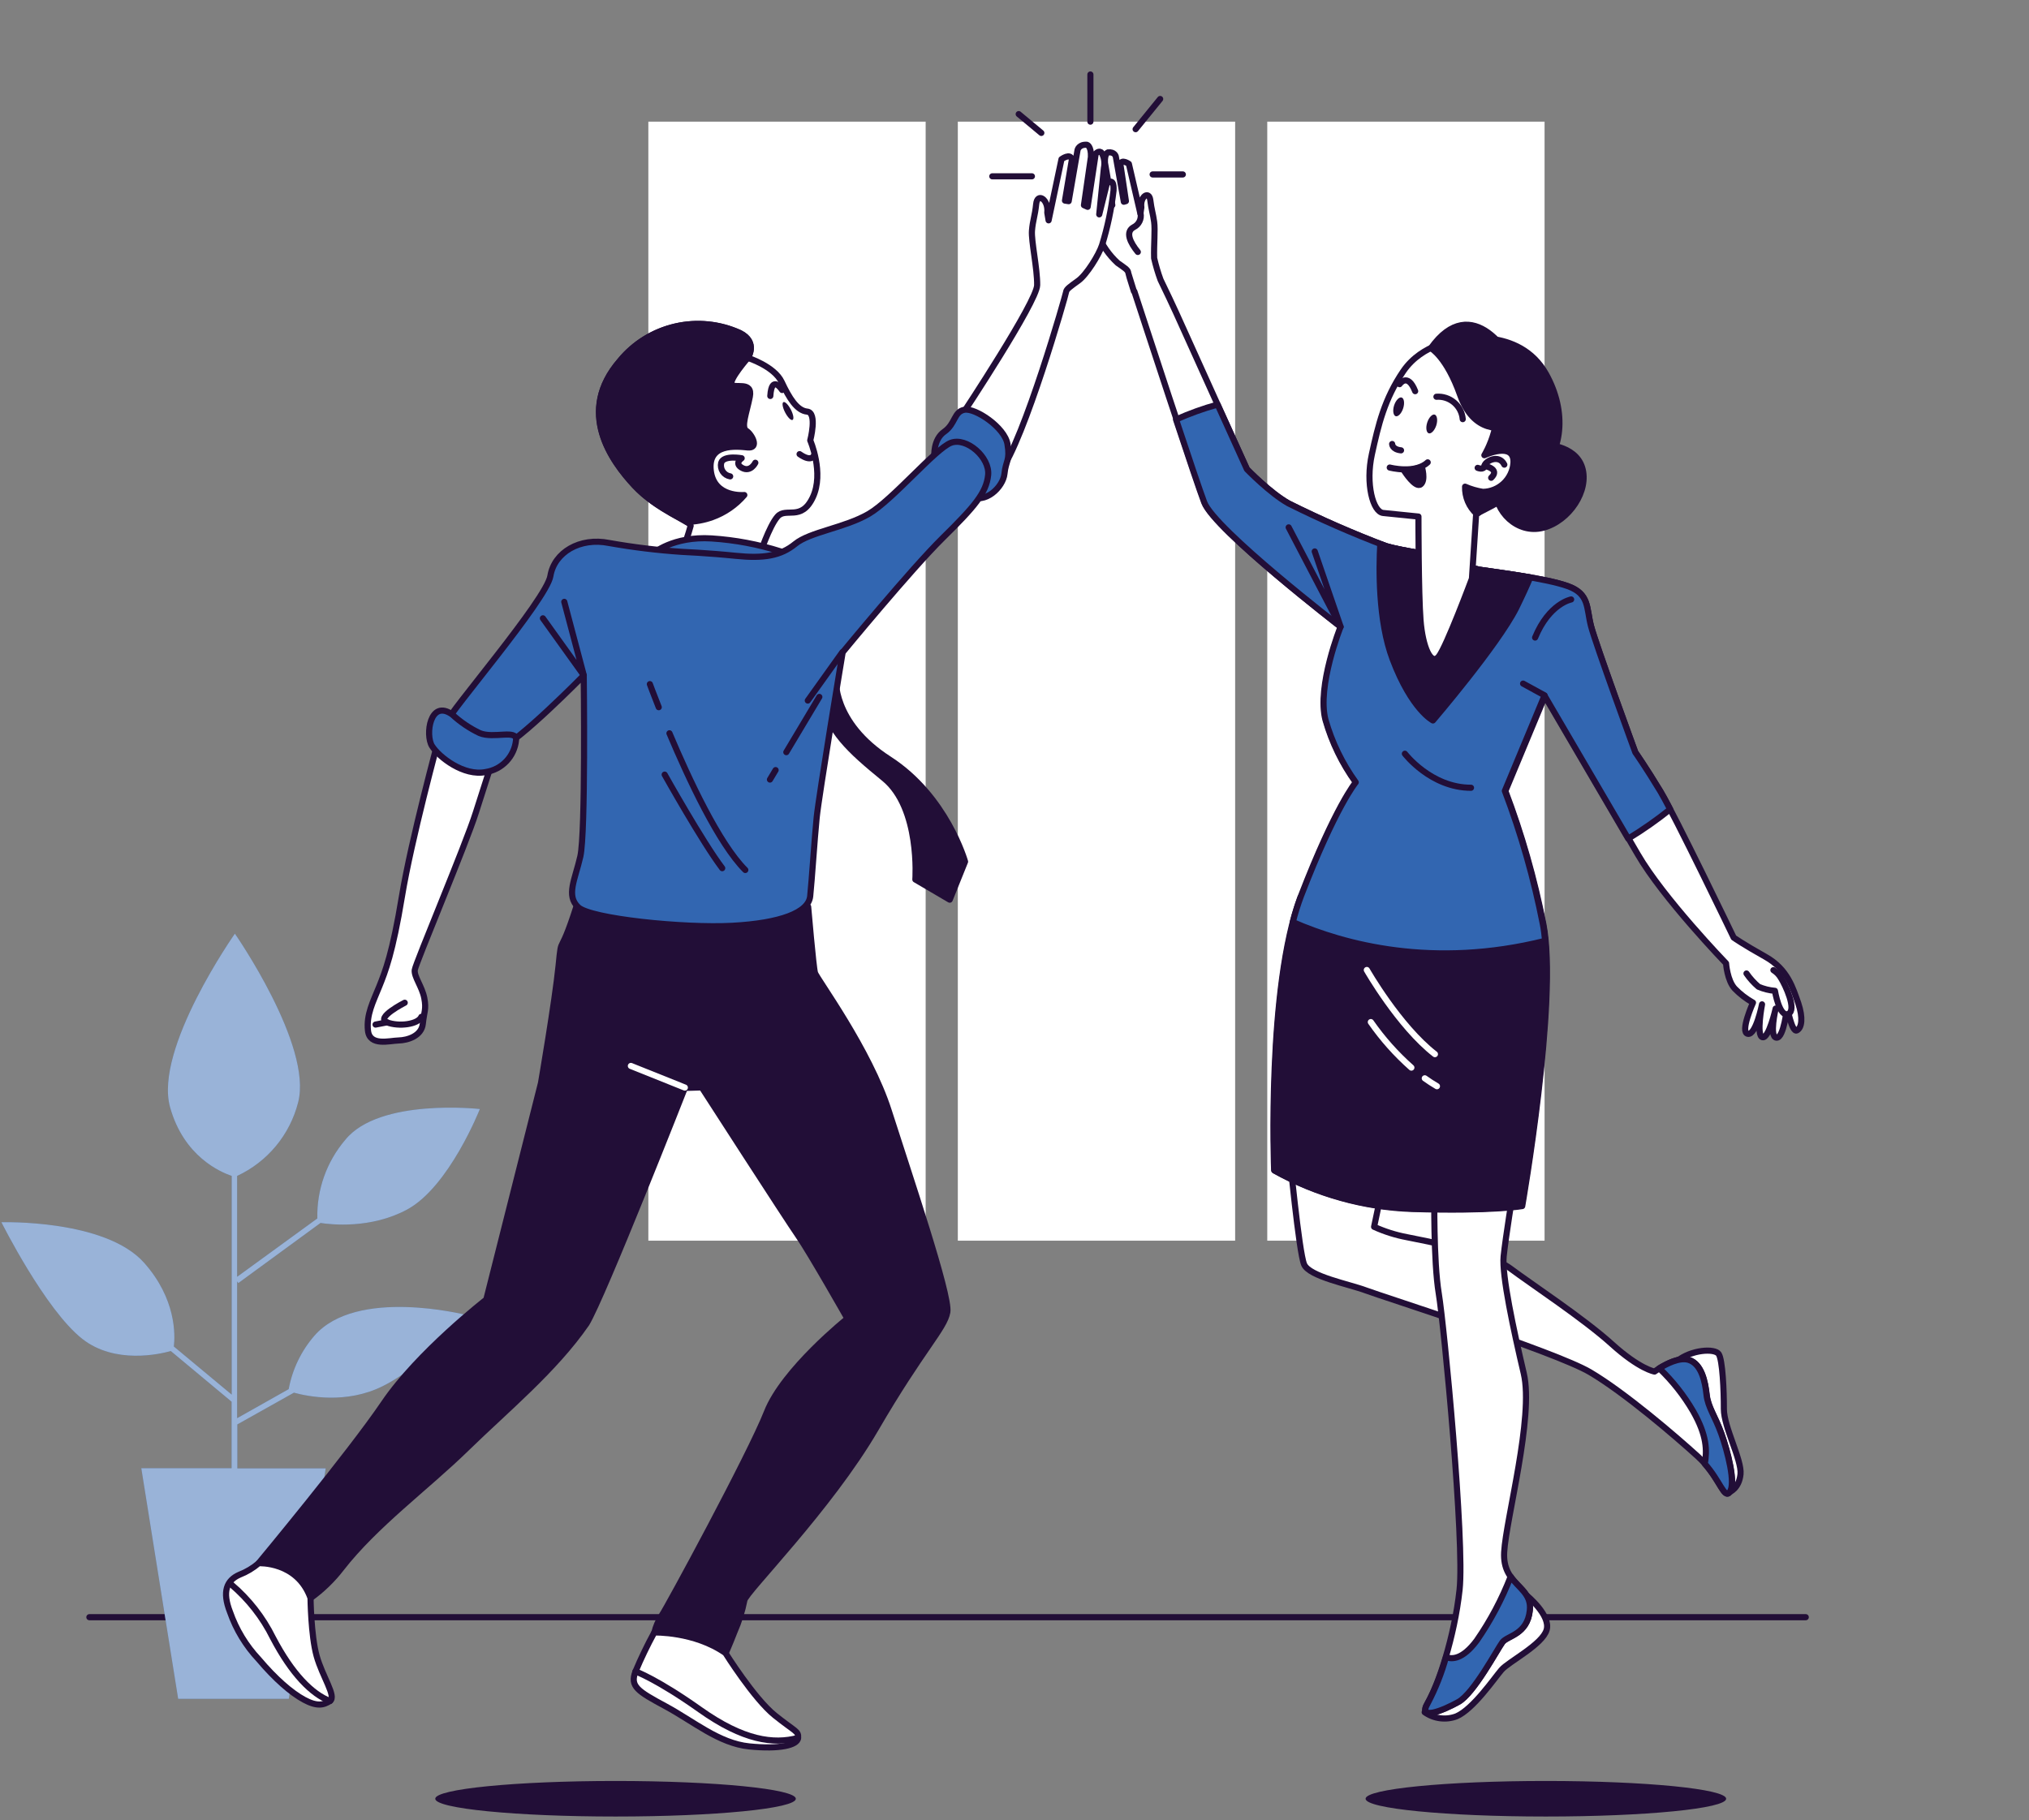 <svg width="331" height="297" viewBox="0 0 331 297" fill="none" xmlns="http://www.w3.org/2000/svg">
<rect x="0" y="0" width="331" height="297" fill="#808080" stroke="none"/>
<path d="M14.58 263.881H294.58" stroke="#220E37" stroke-linecap="round" stroke-linejoin="round"/>
<path d="M151.006 19.849H105.768V202.445H151.006V19.849Z" fill="white"/>
<path d="M201.493 19.849H156.255V202.445H201.493V19.849Z" fill="white"/>
<path d="M251.972 19.849H206.734V202.445H251.972V19.849Z" fill="white"/>
<path d="M51.286 217.957C49.137 220.435 47.691 223.442 47.096 226.667L38.683 231.408V209.094L38.886 209.357L52.286 199.553C53.983 199.816 60.479 200.554 66.407 197.365C73.285 193.659 78.281 180.963 78.281 180.963C78.281 180.963 61.879 179.114 56.324 185.992C53.283 189.563 51.662 194.127 51.769 198.815L38.683 208.339V191.878C41.131 190.74 43.295 189.071 45.017 186.992C46.739 184.913 47.977 182.477 48.64 179.86C51.023 170.599 38.318 152.348 38.318 152.348C38.318 152.348 25.096 171.133 27.742 180.657C29.981 188.723 36.003 191.276 37.801 191.869V227.566L28.361 219.712C28.582 217.83 28.752 211.944 23.51 206.049C17.158 198.908 0.23 199.434 0.23 199.434C0.23 199.434 7.371 213.725 13.443 218.483C18.761 222.647 26.097 220.951 27.861 220.45L37.784 228.719V239.575H23.052L29.066 277.205H47.113L53.135 239.6H38.717V232.425L47.953 227.244C50.2 227.863 56.485 229.152 62.43 226.183C69.834 222.477 75.923 214.539 75.923 214.539C75.923 214.539 58.164 210.019 51.286 217.957Z" fill="#3266B1"/>
<path opacity="0.5" d="M51.286 217.957C49.137 220.435 47.691 223.442 47.096 226.667L38.683 231.408V209.094L38.886 209.357L52.286 199.553C53.983 199.816 60.479 200.554 66.407 197.365C73.285 193.659 78.281 180.963 78.281 180.963C78.281 180.963 61.879 179.114 56.324 185.992C53.283 189.563 51.662 194.127 51.769 198.815L38.683 208.339V191.878C41.131 190.74 43.295 189.071 45.017 186.992C46.739 184.913 47.977 182.477 48.64 179.86C51.023 170.599 38.318 152.348 38.318 152.348C38.318 152.348 25.096 171.133 27.742 180.657C29.981 188.723 36.003 191.276 37.801 191.869V227.566L28.361 219.712C28.582 217.83 28.752 211.944 23.51 206.049C17.158 198.908 0.23 199.434 0.23 199.434C0.23 199.434 7.371 213.725 13.443 218.483C18.761 222.647 26.097 220.951 27.861 220.45L37.784 228.719V239.575H23.052L29.066 277.205H47.113L53.135 239.6H38.717V232.425L47.953 227.244C50.2 227.863 56.485 229.152 62.43 226.183C69.834 222.477 75.923 214.539 75.923 214.539C75.923 214.539 58.164 210.019 51.286 217.957Z" fill="white"/>
<path d="M252.184 296.406C268.428 296.406 281.596 295.108 281.596 293.506C281.596 291.904 268.428 290.605 252.184 290.605C235.94 290.605 222.772 291.904 222.772 293.506C222.772 295.108 235.94 296.406 252.184 296.406Z" fill="#220E37"/>
<path d="M251.76 72.533C251.76 72.533 256.934 72.533 258.104 76.281C259.274 80.03 256.001 84.991 251.76 86.111C247.52 87.23 243.771 83.363 244.017 79.631C244.263 75.9 249.403 72.431 251.76 72.533Z" fill="#220E37" stroke="#220E37" stroke-linecap="round" stroke-linejoin="round"/>
<path d="M282.182 243.442C282.182 243.442 283.7 242.866 283.937 240.55C284.175 238.235 281.215 232.833 281.223 229.915C281.232 226.998 281.02 221.875 280.375 220.934C279.731 219.992 275.931 220.187 273.539 222.129C271.148 224.072 277.449 228.219 279.154 232.917C280.859 237.616 279.782 238.235 280.443 240.347C280.765 241.504 281.361 242.566 282.182 243.442Z" fill="white" stroke="#220E37" stroke-linecap="round" stroke-linejoin="round"/>
<path d="M210.339 187.985C210.339 187.985 211.899 204.336 212.747 206.321C213.596 208.305 220.151 209.552 222.823 210.561C225.494 211.571 253.719 220.552 259.393 223.902C265.067 227.252 273.361 234.368 276.966 237.65C280.57 240.932 281.206 244.799 282.216 243.442C283.225 242.085 281.868 236.836 280.842 233.96C279.815 231.085 278.653 229.652 278.425 227.583C278.196 225.513 277.627 222.545 275.507 221.892C273.387 221.239 269.91 223.8 269.91 223.8C269.91 223.8 267.467 223.41 262.93 219.297C258.392 215.184 249.767 209.501 246.375 206.965C242.982 204.43 232.678 202.504 229.531 201.877C227.68 201.531 225.877 200.961 224.163 200.181L226.122 190.894C226.122 190.894 212.747 189.096 210.339 187.985Z" fill="white" stroke="#220E37" stroke-linecap="round" stroke-linejoin="round"/>
<path d="M278.391 227.583C278.17 225.522 277.593 222.545 275.473 221.892C273.981 221.434 271.835 222.553 270.681 223.266C272.847 225.336 274.711 227.7 276.22 230.288C278.467 234.24 278.484 236.683 278.111 238.854C280.697 241.788 281.291 244.63 282.182 243.442C283.191 242.085 281.834 236.836 280.808 233.96C279.782 231.085 278.62 229.652 278.391 227.583Z" fill="#3266B1" stroke="#220E37" stroke-linecap="round" stroke-linejoin="round"/>
<path d="M232.415 279.385C233.159 279.914 234.021 280.252 234.926 280.369C235.832 280.486 236.752 280.378 237.605 280.055C240.345 278.876 243.78 273.83 244.941 272.481C246.103 271.133 251.633 268.351 252.312 265.942C252.99 263.534 249.089 260.362 249.089 260.362C247.874 262.64 246.282 264.696 244.382 266.443C241.329 269.199 241.778 270.556 238.25 273.702C234.722 276.849 232.415 279.385 232.415 279.385Z" fill="white" stroke="#220E37" stroke-linecap="round" stroke-linejoin="round"/>
<path d="M233.992 194.837C233.992 194.837 233.831 205.753 234.713 211.07C235.595 216.388 238.954 251.66 238.106 259.412C237.258 267.164 234.62 274.975 232.898 277.892C231.177 280.81 235.392 279.096 237.911 277.689C240.429 276.281 244.254 269.063 245.077 267.961C245.9 266.858 249.156 266.723 249.555 262.728C249.954 258.733 245.069 258.691 245.382 253.255C245.696 247.818 250.242 231.204 248.58 224.114C246.917 217.024 244.984 208.059 245.298 204.998C245.611 201.936 246.867 194.227 246.867 194.227L233.992 194.837Z" fill="white" stroke="#220E37" stroke-linecap="round" stroke-linejoin="round"/>
<path d="M246.443 257.258C245.012 260.943 243.153 264.447 240.904 267.698C238.581 270.81 236.825 270.777 235.892 270.386C235.173 272.994 234.175 275.516 232.915 277.909C231.219 280.827 235.409 279.113 237.928 277.706C240.446 276.298 244.271 269.08 245.094 267.978C245.917 266.875 249.173 266.74 249.572 262.745C249.843 260.082 247.774 259.166 246.443 257.258Z" fill="#3266B1" stroke="#220E37" stroke-linecap="round" stroke-linejoin="round"/>
<path d="M293.36 163.695C292.512 161.321 291.663 158.166 288.008 156.122C284.353 154.078 282.826 152.992 282.826 152.992C282.826 152.992 273.226 133.028 270.876 129.144C268.527 125.259 266.78 122.766 266.78 122.766C266.78 122.766 260.318 105.134 259.546 102.148C258.774 99.163 259.317 96.924 255.772 95.644C252.227 94.363 244.229 93.404 241.354 92.963C239.107 92.49 236.923 91.753 234.849 90.767C234.849 90.767 228.37 89.809 226.148 89.122C220.718 87.066 215.397 84.736 210.203 82.142C207.167 80.445 203.418 76.561 203.418 76.561C203.418 76.561 195.048 58.123 193.055 53.662C191.409 49.965 189.832 46.691 189.323 45.656C188.902 44.503 188.553 43.325 188.28 42.128C188.212 39.932 188.466 37.548 188.28 36.191C188.093 34.835 187.847 34.241 187.652 32.655C187.457 31.069 185.956 32.061 186.193 33.834L186.041 34.86L184.158 26.744C184.158 26.744 182.962 25.896 182.776 26.811L183.675 32.816L183.335 32.918L182.021 25.514C182.021 25.514 181.826 24.742 180.749 24.869C180.749 24.869 180.172 25.039 180.257 26.566L181.453 33.469L180.766 33.554L179.672 26.048C179.672 26.048 179.205 25.514 178.823 25.955C178.506 26.578 178.419 27.293 178.577 27.973C178.671 28.754 179.324 34.139 179.324 34.139L178.238 30.094C178.238 30.094 177.212 29.034 177.39 31.001C177.727 33.463 178.294 35.888 179.086 38.244C179.809 40.023 180.919 41.62 182.335 42.917C183.42 43.68 183.954 44.011 184.031 44.401C184.031 44.495 184.404 45.707 184.981 47.539H185.049C186.176 50.982 194.946 77.833 196.532 81.998C198.228 86.45 218.778 102.301 218.778 102.301C218.778 102.301 214.885 112.003 216.318 117.499C217.361 121.152 219.031 124.596 221.254 127.676C221.254 127.676 217.946 131.62 212.332 146.19C206.718 160.761 207.93 191.013 207.93 191.013C214.815 194.849 222.512 196.994 230.388 197.272C243.347 197.67 248.325 196.797 248.325 196.797C248.325 196.797 254.194 163.144 251.777 150.813C250.327 143.405 248.253 136.133 245.578 129.076L252.049 113.53C252.049 113.53 262.998 132.188 267.162 139.38C271.326 146.572 281.58 157.19 281.58 157.19C281.58 157.19 281.758 159.964 282.996 161.312C283.873 162.214 284.876 162.985 285.973 163.602C285.973 163.602 283.802 168.428 285.125 168.691C286.448 168.953 287.448 163.882 287.448 163.882C287.448 163.882 286.473 168.97 287.516 169.242C288.559 169.513 289.67 164.569 289.67 164.569C289.67 164.569 288.585 169.199 289.798 169.318C291.01 169.437 291.536 164.297 291.536 164.297C291.536 164.297 292.325 168.538 293.131 168.131C293.936 167.724 294.165 166.104 293.36 163.695Z" fill="white" stroke="#220E37" stroke-linecap="round" stroke-linejoin="round"/>
<path d="M186.066 34.809C186.153 35.255 186.091 35.717 185.891 36.124C185.69 36.532 185.361 36.862 184.955 37.065C183.505 37.837 184.395 39.609 185.617 41.111" stroke="#220E37" stroke-linecap="round" stroke-linejoin="round"/>
<path d="M284.913 158.844C285.466 159.647 286.122 160.374 286.863 161.007C287.718 161.373 288.625 161.599 289.552 161.677C289.552 161.677 290.281 166.087 291.731 165.442C293.182 164.798 291.231 160.667 290.552 159.607C290.256 159.072 289.826 158.623 289.306 158.301" fill="white"/>
<path d="M284.913 158.844C285.466 159.647 286.122 160.374 286.863 161.007C287.718 161.373 288.625 161.599 289.552 161.677C289.552 161.677 290.281 166.087 291.731 165.442C293.182 164.798 291.231 160.667 290.552 159.607C290.256 159.072 289.826 158.623 289.306 158.301" stroke="#220E37" stroke-linecap="round" stroke-linejoin="round"/>
<path d="M230.312 197.204C243.271 197.602 248.249 196.729 248.249 196.729C248.249 196.729 254.118 163.076 251.701 150.745C251.548 149.956 251.387 149.176 251.217 148.412C238.238 151.079 224.794 150.393 212.154 146.419C206.667 161.092 207.854 190.945 207.854 190.945C214.738 194.781 222.436 196.926 230.312 197.204Z" fill="#220E37" stroke="#220E37" stroke-linecap="round" stroke-linejoin="round"/>
<path d="M222.976 158.276C222.976 158.276 228.2 167.435 234.086 172.007" stroke="white" stroke-linecap="round" stroke-linejoin="round"/>
<path d="M232.432 175.95C233.076 176.408 233.729 176.841 234.416 177.239" stroke="white" stroke-linecap="round" stroke-linejoin="round"/>
<path d="M223.629 166.774C225.532 169.504 227.752 171.997 230.244 174.203" stroke="white" stroke-linecap="round" stroke-linejoin="round"/>
<path d="M272.462 132.052C271.801 130.78 271.241 129.763 270.877 129.143C268.519 125.234 266.78 122.766 266.78 122.766C266.78 122.766 260.318 105.134 259.546 102.148C258.774 99.163 259.317 96.924 255.772 95.643C252.227 94.363 244.229 93.404 241.354 92.963C239.107 92.49 236.923 91.753 234.849 90.767C234.849 90.767 228.37 89.808 226.148 89.121C220.718 87.066 215.397 84.736 210.203 82.142C207.167 80.445 203.418 76.561 203.418 76.561C203.418 76.561 201.112 71.472 198.635 66.011C196.315 66.651 194.046 67.467 191.85 68.453C193.911 74.661 195.794 80.25 196.447 81.972C198.143 86.425 218.693 102.276 218.693 102.276C218.693 102.276 214.8 111.978 216.233 117.474C217.276 121.126 218.946 124.57 221.169 127.651C221.169 127.651 217.862 131.594 212.247 146.165C211.72 147.57 211.27 149.002 210.899 150.456C219.244 154.12 233.797 158.089 252.066 153.518C251.972 152.526 251.854 151.61 251.692 150.787C250.243 143.38 248.169 136.108 245.493 129.05L251.964 113.504C251.964 113.504 260.801 128.592 265.618 136.844C268.002 135.398 270.288 133.797 272.462 132.052Z" fill="#3266B1" stroke="#220E37" stroke-linecap="round" stroke-linejoin="round"/>
<path d="M214.478 89.978L218.701 102.276L210.229 86.052" stroke="#220E37" stroke-linecap="round" stroke-linejoin="round"/>
<path d="M251.972 113.462L248.469 111.545" stroke="#220E37" stroke-linecap="round" stroke-linejoin="round"/>
<path d="M256.306 97.815C256.306 97.815 252.719 98.468 250.429 104.031" stroke="#220E37" stroke-linecap="round" stroke-linejoin="round"/>
<path d="M229.184 122.986C229.184 122.986 233.424 128.541 239.972 128.541" stroke="#220E37" stroke-linecap="round" stroke-linejoin="round"/>
<path d="M249.631 94.219C246.4 93.65 243.025 93.218 241.362 92.963C239.115 92.49 236.932 91.753 234.858 90.767C234.858 90.767 228.378 89.809 226.156 89.122C225.927 89.045 225.579 88.927 225.172 88.774C224.96 92.556 224.799 101.266 227.191 107.576C230.32 115.845 233.763 117.558 233.763 117.558C233.763 117.558 244.238 105.329 247.333 99.222C248.427 96.984 249.156 95.372 249.631 94.219Z" fill="#220E37" stroke="#220E37" stroke-linecap="round" stroke-linejoin="round"/>
<path d="M237.699 55.477C237.699 55.477 232.016 56.029 228.929 60.566C225.842 65.103 224.85 69.335 223.798 74.135C222.747 78.936 223.968 83.532 225.639 83.702L231.397 84.287C231.397 84.287 231.397 96.848 231.737 101.198C232.076 105.549 233.433 108.679 234.697 107.135C235.96 105.592 240.124 94.414 240.124 94.414L240.803 83.982C240.803 83.982 243.856 81.667 248.368 77.808C252.88 73.949 254.177 66.782 250.87 60.625C247.562 54.468 237.699 55.477 237.699 55.477Z" fill="white" stroke="#220E37" stroke-linecap="round" stroke-linejoin="round"/>
<path d="M241.057 76.341C241.057 76.341 242.092 76.765 242.168 76.019C242.244 75.272 244.517 74.008 245.408 75.815" stroke="#220E37" stroke-linecap="round" stroke-linejoin="round"/>
<path d="M242.168 76.018C242.168 76.018 244.806 76.502 243.262 77.96" stroke="#220E37" stroke-linecap="round" stroke-linejoin="round"/>
<path d="M228.904 66.63C228.633 67.478 228.056 68.046 227.674 67.911C227.293 67.775 227.157 66.995 227.428 66.147C227.7 65.299 228.276 64.73 228.666 64.866C229.057 65.002 229.175 65.79 228.904 66.63Z" fill="#220E37"/>
<path d="M234.306 69.42C234.026 70.268 233.458 70.836 233.068 70.701C232.678 70.565 232.559 69.776 232.831 68.937C233.102 68.097 233.679 67.52 234.06 67.656C234.442 67.792 234.578 68.572 234.306 69.42Z" fill="#220E37"/>
<path d="M227.106 72.448C227.106 72.448 227.106 73.338 228.556 73.483" stroke="#220E37" stroke-linecap="round" stroke-linejoin="round"/>
<path d="M226.716 76.29C226.716 76.29 230.829 77.375 232.907 75.442" stroke="#220E37" stroke-linecap="round" stroke-linejoin="round"/>
<path d="M234.332 64.739C235.384 64.661 236.425 65.001 237.228 65.686C238.031 66.37 238.532 67.343 238.623 68.394" stroke="#220E37" stroke-linecap="round" stroke-linejoin="round"/>
<path d="M228.319 62.686C228.319 62.686 229.633 60.71 230.863 63.831" stroke="#220E37" stroke-linecap="round" stroke-linejoin="round"/>
<path d="M229.099 76.867C229.099 76.867 230.922 79.716 231.77 79.029C232.618 78.342 231.949 76.163 231.949 76.163C231.019 76.472 230.066 76.708 229.099 76.867Z" fill="#220E37" stroke="#220E37" stroke-linecap="round" stroke-linejoin="round"/>
<path d="M250.522 77.808C255.042 73.949 255.611 67.164 252.218 61.058C247.816 53.12 237.69 55.477 237.69 55.477C236.621 55.62 235.573 55.89 234.569 56.283C236.689 56.588 241.396 57.75 243.372 62.22C245.968 68.106 242.151 74.28 242.151 74.28C242.151 74.28 247.07 71.973 246.9 75.518C246.814 76.789 246.253 77.981 245.33 78.859C244.406 79.737 243.187 80.236 241.914 80.259C240.911 80.103 239.934 79.818 239.005 79.411C238.981 80.241 239.137 81.066 239.462 81.83C239.787 82.594 240.273 83.279 240.887 83.838C241.405 83.465 246.434 81.293 250.522 77.808Z" fill="#220E37" stroke="#220E37" stroke-linecap="round" stroke-linejoin="round"/>
<path d="M233.433 56.817C233.433 56.817 235.977 58.183 238.199 64.45C240.421 70.718 244.848 70.073 247.401 69.539C249.954 69.005 251.837 68.86 251.837 68.86C249.877 67.045 248.511 64.68 247.918 62.076C246.892 57.674 240.074 47.446 233.433 56.817Z" fill="#220E37" stroke="#220E37" stroke-linecap="round" stroke-linejoin="round"/>
<path d="M122 58.395C122 58.395 123.696 55.85 120.694 54.349C117.391 52.842 113.683 52.469 110.145 53.288C106.608 54.107 103.441 56.072 101.137 58.878C93.937 67.19 99.746 75.213 103.495 79.233C107.243 83.253 112.671 85.068 112.671 85.788C112.275 87.226 111.802 88.642 111.255 90.029L123.917 90.589C123.917 90.589 125.461 85.865 126.843 84.287C128.225 82.71 130.727 85.135 132.602 81.141C134.476 77.146 132.178 71.863 132.178 71.863C132.178 71.863 133.373 67.334 131.677 67.164C129.981 66.995 128.726 64.908 127.521 62.339C126.317 59.769 122 58.395 122 58.395Z" fill="white" stroke="#220E37" stroke-linecap="round" stroke-linejoin="round"/>
<path d="M127.589 63.636C127.589 63.636 125.893 60.981 125.664 64.611" stroke="#220E37" stroke-linecap="round" stroke-linejoin="round"/>
<path d="M132.763 74.339C132.763 74.339 132.39 75.475 130.439 74.102" stroke="#220E37" stroke-linecap="round" stroke-linejoin="round"/>
<path d="M129.006 66.816C129.421 67.614 129.557 68.36 129.302 68.513C129.048 68.665 128.505 68.106 128.09 67.317C127.674 66.528 127.538 65.773 127.793 65.621C128.047 65.468 128.59 66.028 129.006 66.816Z" fill="#220E37"/>
<path d="M119.117 77.731C118.872 77.689 118.639 77.598 118.432 77.463C118.224 77.327 118.046 77.151 117.909 76.945C117.771 76.738 117.677 76.506 117.633 76.262C117.588 76.018 117.594 75.768 117.65 75.526C118.023 74.229 120.991 74.772 120.991 74.772C120.991 74.772 119.693 75.62 121.076 76.358C122.458 77.095 123.222 75.509 123.222 75.509" stroke="#220E37" stroke-linecap="round" stroke-linejoin="round"/>
<path d="M120.711 54.332C117.408 52.825 113.7 52.452 110.162 53.271C106.625 54.09 103.458 56.055 101.154 58.861C93.954 67.173 99.763 75.196 103.512 79.216C106.48 82.421 110.509 84.202 111.993 85.152C113.416 85.13 114.825 84.876 116.165 84.397C118.203 83.668 120.016 82.42 121.424 80.776C121.424 80.776 116.479 81.251 115.953 76.799C115.428 72.346 120.033 72.812 121.966 73.007C123.9 73.203 122.67 70.879 121.754 70.294C120.839 69.708 121.805 67.368 122.323 64.73C122.84 62.092 119.778 63.492 119.346 62.712C118.913 61.931 122 58.395 122 58.395C122 58.395 123.739 55.85 120.711 54.332Z" fill="#220E37" stroke="#220E37" stroke-linecap="round" stroke-linejoin="round"/>
<path d="M127.36 89.978C123.703 88.816 119.918 88.104 116.089 87.858C109.771 87.459 106.54 90.309 106.54 90.309C106.54 90.309 111.17 90.538 118.693 91.055C126.216 91.573 127.36 89.978 127.36 89.978Z" fill="#3266B1" stroke="#220E37" stroke-linecap="round" stroke-linejoin="round"/>
<path d="M157.027 67.563C157.027 67.563 169.163 49.235 169.197 46.521C169.231 43.807 168.214 39.33 168.349 37.633C168.485 35.937 168.841 35.242 169.036 33.3C169.231 31.357 171.072 32.528 170.851 34.707L171.063 35.954L173.166 25.98C173.166 25.98 174.608 24.912 174.863 26.031L173.735 32.731L174.337 32.825L175.787 24.471C175.787 24.471 175.999 23.521 177.322 23.623C177.322 23.623 178.035 23.809 177.967 25.624L176.83 33.478L177.432 33.749L178.747 25.098C178.747 25.098 179.298 24.428 179.731 24.954C180.14 25.705 180.267 26.578 180.087 27.414C179.994 28.381 179.324 34.979 179.324 34.979L180.553 30.009C180.553 30.009 181.783 28.677 181.656 31.094C181.305 34.114 180.678 37.095 179.782 39.999C179.247 41.636 177.237 44.834 175.923 45.792C174.608 46.75 173.964 47.166 173.913 47.649C173.862 48.133 167.128 71.693 163.167 76.985C163.167 76.985 161.751 71.897 158.545 71.184C155.339 70.472 155.857 71.396 155.857 71.396L157.027 67.563Z" fill="white" stroke="#220E37" stroke-linecap="round" stroke-linejoin="round"/>
<path d="M152.422 74.433C152.422 74.433 152.21 71.719 154.05 70.438C155.89 69.157 155.602 67.173 157.349 66.859C159.096 66.545 163.905 69.725 164.355 72.465C164.804 75.204 164.083 75.128 163.863 77.308C163.642 79.487 160.665 82.396 158.121 80.878C155.577 79.36 152.422 74.433 152.422 74.433Z" fill="#3266B1" stroke="#220E37" stroke-linecap="round" stroke-linejoin="round"/>
<path d="M71.504 120.773C71.504 120.773 67.086 137.056 65.568 146.284C64.049 155.511 62.854 158.522 61.861 160.99C60.869 163.458 59.741 165.561 60.029 168.165C60.318 170.768 63.541 169.81 65.016 169.776C66.492 169.742 68.773 169.047 68.977 167.045C69.18 165.044 69.579 164.721 69.214 162.847C68.85 160.973 67.518 159.361 67.662 158.267C67.807 157.173 75.991 137.786 77.619 132.612C79.248 127.439 80.316 124.241 80.316 124.241C80.316 124.241 73.158 122.596 71.504 120.773Z" fill="white" stroke="#220E37" stroke-linecap="round" stroke-linejoin="round"/>
<path d="M94.717 145.749C91.13 157.529 91.715 151.686 91.13 157.529C90.544 163.373 88.254 176.73 88.254 176.73L79.332 212.054C79.332 212.054 68.239 220.671 62.625 228.957C57.01 237.243 42.194 255.07 42.194 255.07C42.194 255.07 45.459 255.629 46.664 256.766C47.868 257.902 50.658 260.769 50.658 260.769C52.552 259.405 54.237 257.774 55.662 255.926C61.217 248.768 69.605 242.67 76.093 236.335C82.581 230 90.451 223.546 95.675 215.981C98.322 211.655 111.722 177.519 111.722 177.519L114.486 177.434C114.486 177.434 128.31 198.883 130.236 201.656C132.161 204.429 138.242 215.158 138.242 215.158C138.242 215.158 127.835 223.478 125.105 230.424C122.374 237.37 108.796 262.423 107.939 263.618C107.375 264.482 106.967 265.438 106.735 266.443C106.735 266.443 111.738 267.867 114.266 268.309C115.713 268.538 117.1 269.054 118.345 269.827C118.345 269.827 119.058 268.241 119.804 266.299C120.537 264.64 121.083 262.905 121.432 261.125C121.568 259.853 135.282 246.165 142.855 233.138C150.429 220.111 154.076 216.803 154.542 214.089C155.009 211.375 148.207 191.377 145.001 181.302C141.795 171.226 133.221 159.692 132.95 158.742C132.678 157.792 131.838 147.963 131.838 147.963C131.838 147.963 126.283 148.319 114.698 148.243C107.962 148.213 101.254 147.376 94.717 145.749Z" fill="#220E37" stroke="#220E37" stroke-linecap="round" stroke-linejoin="round"/>
<path d="M102.918 173.932L111.722 177.46" stroke="white" stroke-linecap="round" stroke-linejoin="round"/>
<path d="M136.359 110.596C136.359 110.596 135.629 117.821 145.035 123.877C154.44 129.932 157.434 140.593 157.434 140.593L154.932 146.801L149.326 143.51C149.326 143.51 150.174 131.874 144.238 127.023C138.301 122.172 135.485 119.501 133.696 113.717C131.906 107.933 128.175 99.562 128.175 99.562C128.175 99.562 135.078 104.854 136.359 110.596Z" fill="#220E37" stroke="#220E37" stroke-linecap="round" stroke-linejoin="round"/>
<path d="M111.212 90.046C107.246 89.779 103.296 89.297 99.381 88.604C94.59 87.629 90.417 90.139 89.789 93.981C89.162 97.823 73.065 116.498 72.946 117.728C72.827 118.958 78.798 122.723 81.554 122.028C84.311 121.333 95.226 110.214 95.226 110.214C95.226 110.214 95.548 135.928 94.674 139.745C93.801 143.561 92.317 146.114 94.318 148.022C96.32 149.931 111.577 151.491 119.448 151.067C127.318 150.643 131.889 148.913 132.169 146.25C132.449 143.587 132.865 137.022 133.229 133.393C133.594 129.763 137.47 106.431 137.47 106.431C137.47 106.431 148.631 92.862 153.796 87.773C158.961 82.684 160.903 80.42 161.2 77.52C161.496 74.619 157.671 71.294 155.127 72.253C152.583 73.211 145.62 81.582 141.719 83.855C137.817 86.128 132.135 86.789 129.735 88.748C127.335 90.707 124.596 91.157 119.999 90.691C115.402 90.224 111.212 90.046 111.212 90.046Z" fill="#3266B1" stroke="#220E37" stroke-linecap="round" stroke-linejoin="round"/>
<path d="M92.054 98.205L95.234 110.188L88.568 100.893" stroke="#220E37" stroke-linecap="round" stroke-linejoin="round"/>
<path d="M137.427 106.406L131.779 114.31" stroke="#220E37" stroke-linecap="round" stroke-linejoin="round"/>
<path d="M126.529 125.658L125.605 127.201" stroke="#220E37" stroke-linecap="round" stroke-linejoin="round"/>
<path d="M133.662 113.717L128.276 122.732" stroke="#220E37" stroke-linecap="round" stroke-linejoin="round"/>
<path d="M109.211 119.653C112.349 127.091 117.268 137.65 121.585 141.958" stroke="#220E37" stroke-linecap="round" stroke-linejoin="round"/>
<path d="M106.014 111.63C106.014 111.63 106.548 113.089 107.464 115.396" stroke="#220E37" stroke-linecap="round" stroke-linejoin="round"/>
<path d="M108.431 126.396C108.431 126.396 114.605 137.421 117.819 141.661" stroke="#220E37" stroke-linecap="round" stroke-linejoin="round"/>
<path d="M73.769 116.583C75.1 117.815 76.61 118.839 78.247 119.619C80.537 120.586 84.379 118.949 84.183 120.773C84.054 122.064 83.498 123.275 82.605 124.217C81.711 125.158 80.53 125.775 79.248 125.972C75.677 126.71 71.615 123.538 70.478 121.731C69.342 119.925 70.164 114.013 73.769 116.583Z" fill="#3266B1" stroke="#220E37" stroke-linecap="round" stroke-linejoin="round"/>
<path d="M66.025 163.619C66.025 163.619 61.183 166.07 63.125 166.816C65.067 167.563 68.214 167.155 68.74 165.917" fill="white"/>
<path d="M66.025 163.619C66.025 163.619 61.183 166.07 63.125 166.816C65.067 167.563 68.214 167.155 68.74 165.917" stroke="#220E37" stroke-linecap="round" stroke-linejoin="round"/>
<path d="M63.142 166.816L61.268 167.181" stroke="#220E37" stroke-linecap="round" stroke-linejoin="round"/>
<path d="M118.345 269.725C118.345 269.725 123.018 277.188 126.402 279.902C129.786 282.616 130.303 282.446 130.193 283.608C130.083 284.77 127.174 285.466 122.229 284.965C117.285 284.465 113.155 280.886 108.575 278.418C103.995 275.95 102.749 275.161 103.664 272.761C104.577 270.581 105.602 268.449 106.735 266.375C106.735 266.375 113.273 266.18 118.345 269.725Z" fill="white" stroke="#220E37" stroke-linecap="round" stroke-linejoin="round"/>
<path d="M103.665 272.727C103.665 272.727 107.184 273.991 114.223 278.986C121.263 283.981 126.19 284.651 130.193 283.574" fill="white"/>
<path d="M103.665 272.727C103.665 272.727 107.184 273.991 114.223 278.986C121.263 283.981 126.19 284.651 130.193 283.574" stroke="#220E37" stroke-linecap="round" stroke-linejoin="round"/>
<path d="M50.658 260.735C50.658 260.735 50.717 266.824 51.65 270.191C52.583 273.558 54.916 276.815 53.847 277.536C52.778 278.257 51.684 278.469 49.606 277.349C47.529 276.23 44.908 273.957 42.203 270.751C40.119 268.535 38.524 265.905 37.521 263.033C36.232 259.734 36.936 257.868 39.098 256.936C40.233 256.492 41.285 255.861 42.211 255.07C42.211 255.07 48.495 254.739 50.658 260.735Z" fill="white" stroke="#220E37" stroke-linecap="round" stroke-linejoin="round"/>
<path d="M37.733 258.547C40.562 260.946 42.871 263.898 44.518 267.223C47.63 273.16 50.904 276.45 53.847 277.561" fill="white"/>
<path d="M37.733 258.547C40.562 260.946 42.871 263.898 44.518 267.223C47.63 273.16 50.904 276.45 53.847 277.561" stroke="#220E37" stroke-linecap="round" stroke-linejoin="round"/>
<path d="M100.416 296.406C116.66 296.406 129.828 295.108 129.828 293.506C129.828 291.904 116.66 290.605 100.416 290.605C84.172 290.605 71.004 291.904 71.004 293.506C71.004 295.108 84.172 296.406 100.416 296.406Z" fill="#220E37"/>
<path d="M177.882 12.156V19.849" stroke="#220E37" stroke-linecap="round" stroke-linejoin="round"/>
<path d="M185.26 21.078L189.263 16.151" stroke="#220E37" stroke-linecap="round" stroke-linejoin="round"/>
<path d="M166.187 18.619L169.876 21.689" stroke="#220E37" stroke-linecap="round" stroke-linejoin="round"/>
<path d="M161.878 28.77H168.341" stroke="#220E37" stroke-linecap="round" stroke-linejoin="round"/>
<path d="M188.034 28.465H192.961" stroke="#220E37" stroke-linecap="round" stroke-linejoin="round"/>
</svg>
